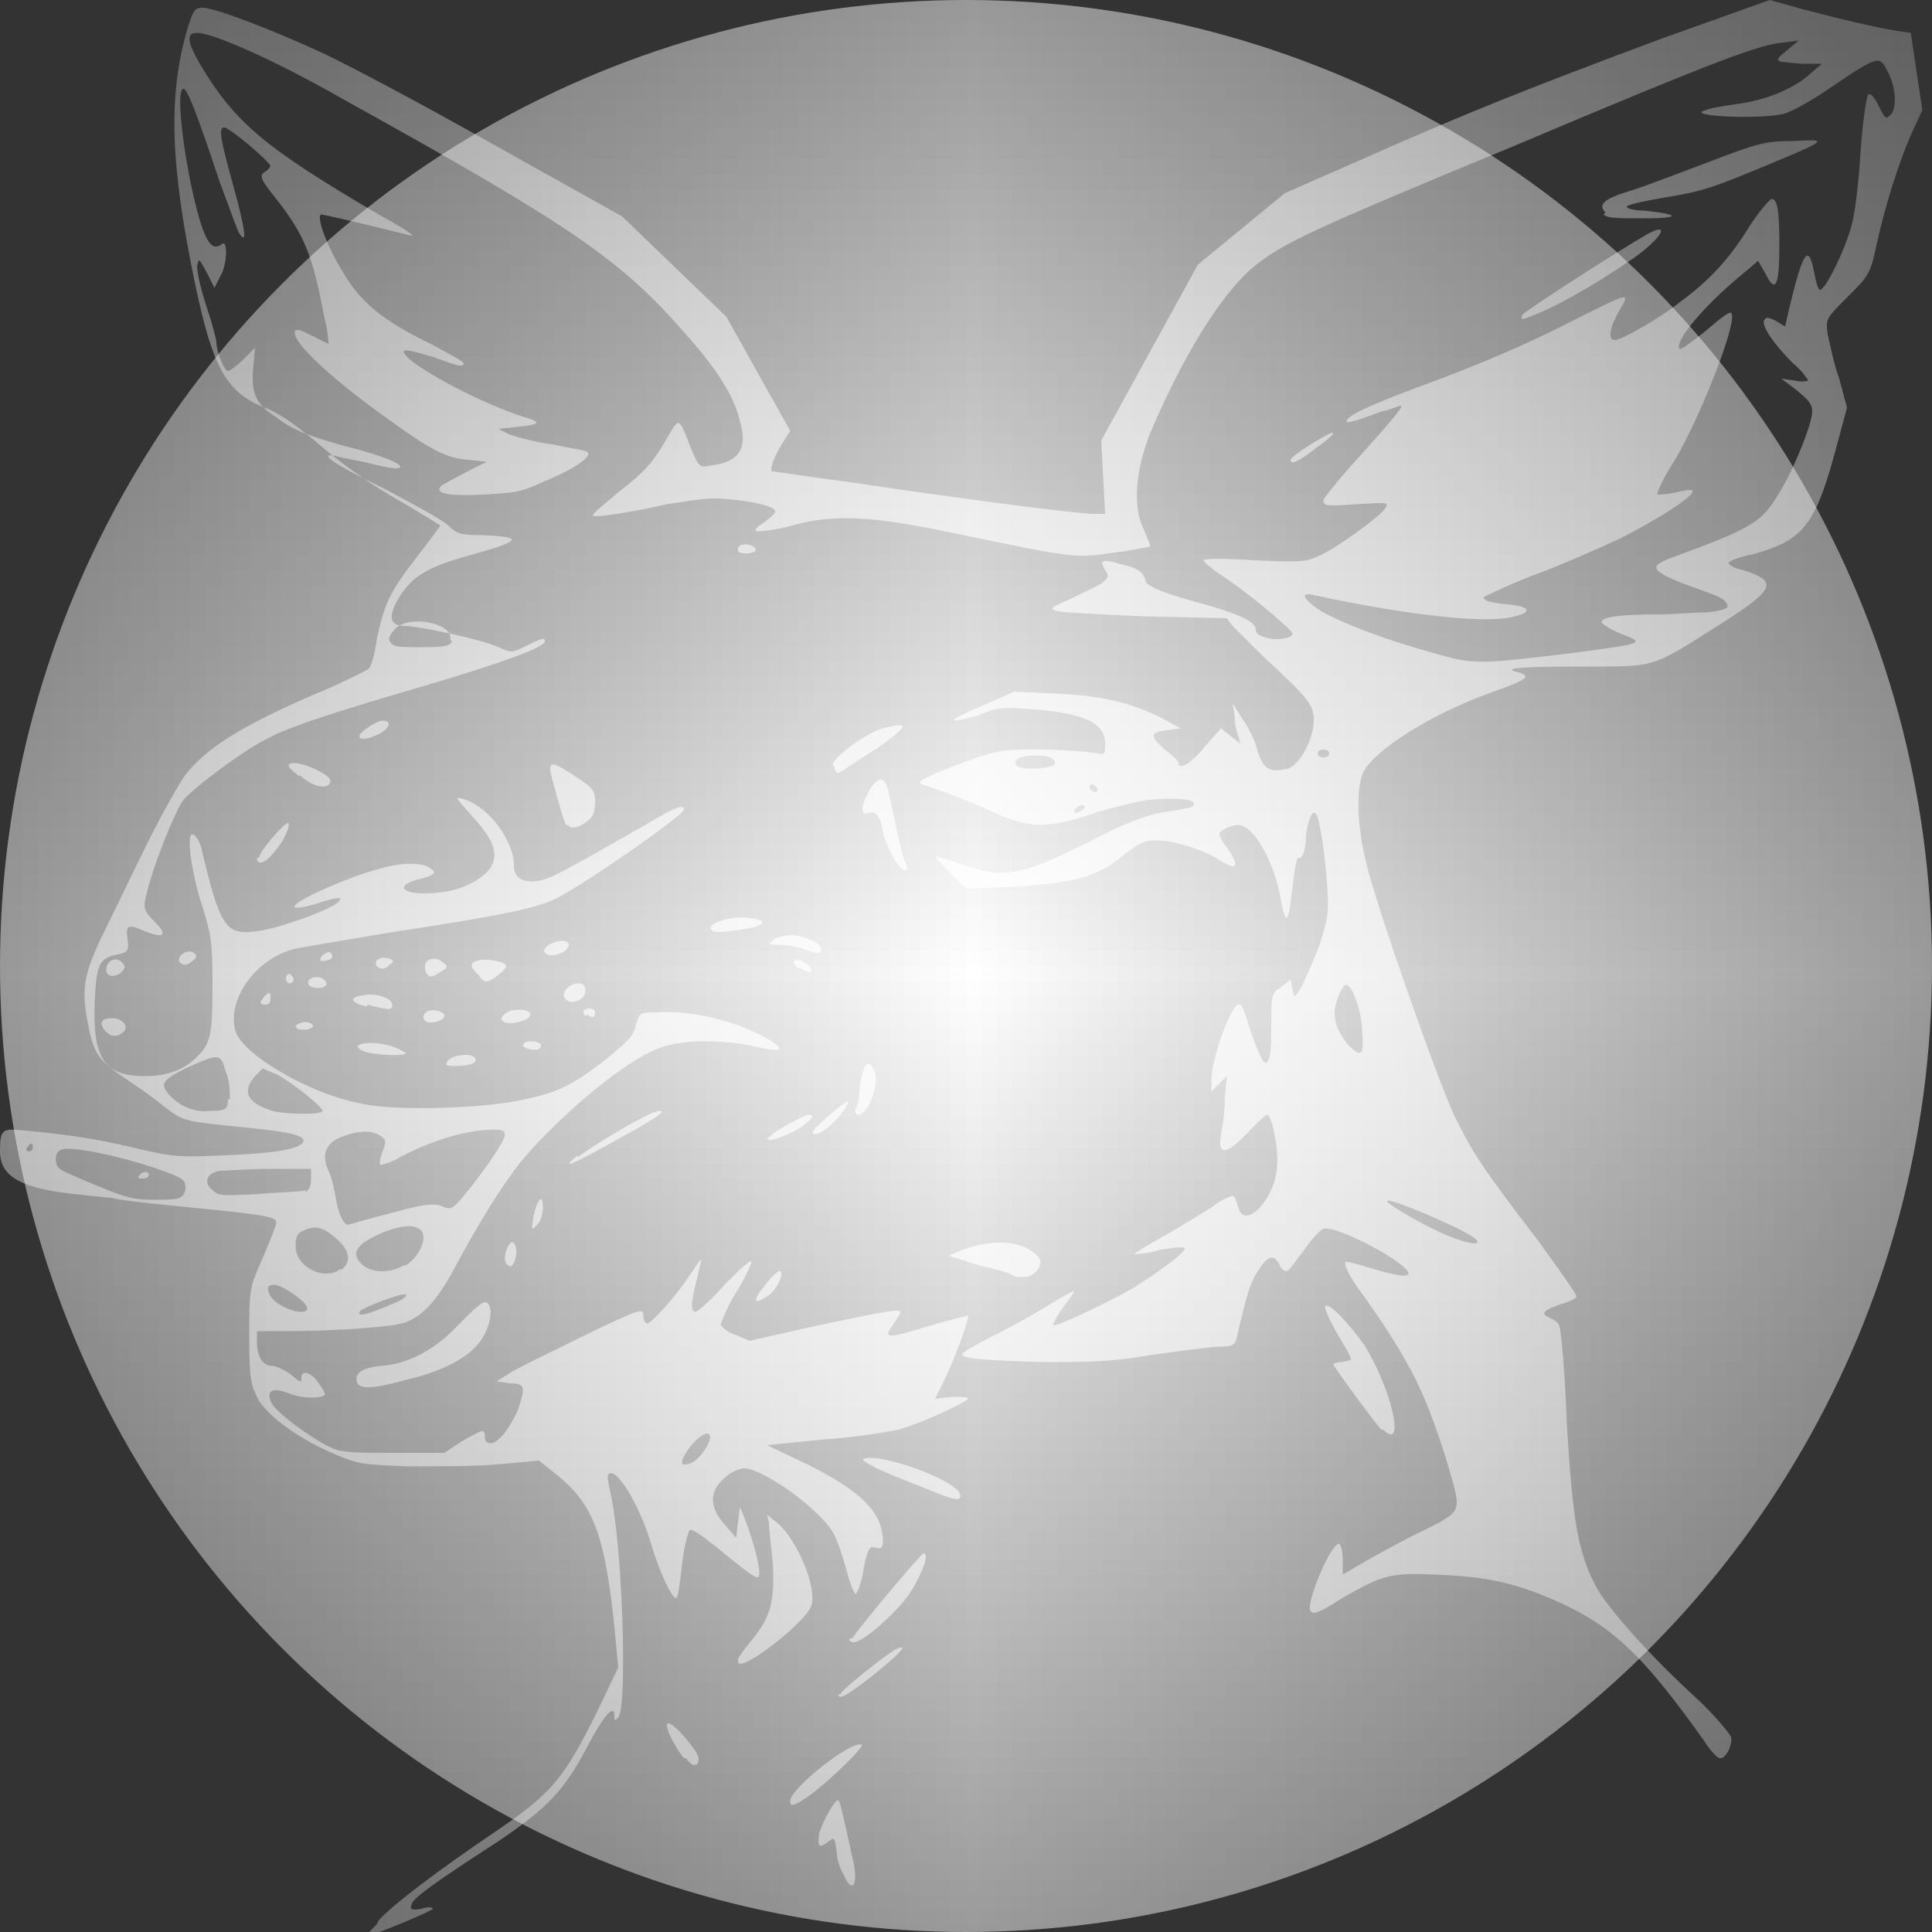 <svg xmlns="http://www.w3.org/2000/svg" width="1" height="1">
    <rect width="100%" height="100%" fill="#333333" stroke="none"/>
    <style>.fill { fill: #fff; }</style>

    <clipPath id="kangaroo" clipPathUnits="objectBoundingBox">
        <path d="m.196.994c.007-.008.031-.026.059-.045.031-.021.037-.028.056-.067l.009-.019-.002-.021c-.005-.048-.011-.063-.029-.078l-.01-.008-.022.002c-.012.001-.033.001-.046.001-.023-.001-.025-.001-.037-.006-.019-.008-.034-.019-.04-.028-.004-.008-.005-.01-.005-.033 0-.025 0-.025.007-.041.004-.009.007-.017.007-.018 0-.003-.003-.004-.044-.008-.021-.002-.039-.004-.041-.005-.002-0-.01-.001-.02-.002-.027-.003-.038-.009-.038-.022 0-.011.001-.012.011-.011.022.002.037.004.058.009.021.005.024.005.047.004.025-.001.039-.003.041-.007.001-.003-.006-.005-.026-.007-.038-.004-.035-.003-.047-.012-.006-.005-.015-.011-.021-.015-.013-.009-.015-.013-.018-.03-.003-.017-.001-.025.011-.049.005-.01.014-.029.021-.043.007-.014.016-.03.019-.034.011-.014.029-.025.063-.04.017-.007.031-.014.032-.015.001-.001.003-.007.004-.015.004-.019.007-.025.021-.043.007-.009.012-.016.012-.016-0-0-.011-.007-.025-.015-.014-.008-.03-.02-.039-.028-.011-.009-.019-.015-.027-.018-.02-.008-.027-.021-.036-.064-.013-.062-.014-.098-.004-.132.003-.01.004-.011.008-.011.006 0 .035.011.061.023.011.005.051.026.088.047l.068.038.027.026.027.026.033.059-.005.008c-.004.007-.006.013-.004.013.001 0 .02.003.043.006.053.008.115.016.123.016h.006l-.001-.019-.001-.019.05-.091.045-.037.041-.018c.054-.024.087-.037.154-.062l.056-.02.018.005c.019.005.036.009.048.011l.007.001.003.02.003.02-.006.013c-.006.014-.013.035-.018.058-.003.014-.004.015-.015.026-.011.011-.011.011-.01.019.001.004.003.015.006.023l.004.015-.007.026c-.01.036-.017.043-.042.05-.006.001-.011.003-.012.004-.001.001.002.003.007.004.019.006.017.01-.013.029-.035.022-.031.021-.071.021-.033 0-.041.001-.032.003.007.002.004.004-.013.01-.031.011-.06.029-.067.041-.004.007-.004.027.001.047.005.022.037.113.046.132.009.018.013.025.043.064.011.015.02.028.02.029s-.004.003-.008.004c-.009.003-.011.005-.006.007.002.001.004.002.005.004.001.002.003.024.004.051.003.051.006.067.015.084.005.01.027.035.051.057.01.009.018.019.019.021.001.004-.003.012-.006.011-.001-0-.005-.004-.008-.009-.032-.045-.048-.06-.078-.073-.021-.009-.035-.012-.061-.013-.023-.001-.027-0-.048.012-.014.009-.016.009-.017.006-.001-.006.011-.034.015-.034.001 0 .002.004.002.008v.008l.012-.007c.007-.004.018-.01.026-.014.019-.009.021-.011.021-.017 0-.006-.011-.041-.018-.056-.006-.014-.017-.032-.03-.05-.009-.012-.011-.018-.009-.018 0 0 .005.001.011.003.017.005.021.005.021.003 0-.005-.037-.025-.044-.023-.002.001-.006.005-.01.011-.004.005-.007.01-.009.011-.001 0-.003-.001-.004-.004-.003-.005-.006-.004-.011.004-.004.006-.006.013-.011.035-.001.003-.002.004-.008.004-.004 0-.019.002-.034.004-.024.004-.031.004-.06.004-.031-.001-.04-.002-.04-.004 0-.001.007-.005.015-.009.008-.004.021-.011.029-.016.008-.005.014-.008.014-.008 0 .001-.003.005-.006.009s-.005.008-.005.009c.001.001.025-.01.041-.019.016-.01.029-.02.027-.021-.001-.001-.007-0-.013.001-.006.002-.012.002-.013.002-0-0.0.006-.004.015-.009.009-.005.02-.012.025-.015.005-.004.01-.006.011-.006.001 0.0.002.003.003.006.003.012.019-.004.02-.021.001-.01-.003-.027-.005-.027-.001 0-.004.003-.008.007-.013.014-.018.015-.016.003.001-.004.002-.013.002-.019l.001-.011-.008.008-0-.006c-0-.011.011-.042.015-.039.001 0.0.003.006.005.013.002.006.005.013.006.015.002.003.003.003.004-.001.001-.002.001-.01.001-.018 0-.013 0-.015.005-.018l.005-.004.001.005c.001.005.001.005.005-.002.002-.004.006-.013.009-.021.004-.013.005-.016.004-.03-.001-.016-.004-.036-.006-.038-.002-.002-.004.004-.005.011-0 .008-.002.013-.004.012-.001-0-.002.006-.003.015-.001.009-.002.016-.003.016-.001 0-.002-.004-.003-.009-.003-.019-.014-.039-.022-.039-.002 0-.005.001-.007.002-.004.002-.004.003.002.011.006.009.004.011-.005.005-.008-.005-.023-.01-.032-.01-.007-0-.009.001-.018.008-.013.011-.025.014-.057.016l-.024.001-.008-.008c-.005-.005-.008-.009-.008-.009 0-0.0.006.002.013.004.023.009.033.006.074-.015.012-.006.02-.009.028-.011.018-.003.019-.003.019-.005 0-.003-.013-.003-.024-.002-.006.001-.018.004-.025.006-.029.01-.037.009-.06-.002-.007-.003-.017-.007-.023-.009-.005-.002-.01-.003-.01-.004 0-.002.03-.014.041-.016.009-.002.04-.001.051.001.004.001.004 0.0.004-.005 0-.011-.011-.016-.039-.018-.013-.001-.017-.001-.026.003-.006.002-.012.003-.013.003-.001-.001.006-.004.015-.008l.016-.007.021.001c.023.001.038.004.056.013l.009.005-.007.001c-.009.001-.009.003-.001.01.004.003.007.006.007.007 0 .004.007-0.0.014-.009l.008-.009.005.004.005.004-.001-.004c-.001-.002-.002-.007-.002-.011l-.001-.006.005.008c.003.004.007.012.008.017.003.009.006.011.015.009.006-.001.014-.015.014-.025 0-.008-.002-.011-.027-.034-.006-.006-.013-.013-.015-.015l-.003-.004-.043-.001c-.024-.001-.044-.002-.046-.003-.003-.001-.001-.002.008-.006.006-.003.013-.006.016-.008.004-.003.004-.004.002-.007-.003-.005-.002-.006.008-.003.009.002.012.004.013.009.001.002.006.005.024.01.026.007.033.011.033.015-0.0.002.002.003.005.004.007.002.014 0.0.014-.002 0-.002-.025-.023-.038-.031-.004-.003-.008-.006-.008-.007 0-.001.011-.001.026-0.0.022.001.027.001.033-.002.008-.003.033-.021.035-.025.002-.003.001-.003-.015-.002-.015.001-.017.001-.017-.002 0-.001.008-.011.018-.022.017-.019.024-.027.022-.027-.001 0-.005.002-.01.003-.016.006-.018.006-.018.005 0-.003.014-.009.038-.018.03-.011.056-.022.081-.035.028-.014.028-.014.022-.004-.005.009-.006.015-.002.015.003 0 .023-.011.034-.02.015-.011.025-.022.035-.038.005-.008.011-.015.012-.015.003-0 .004.006.004.024-0 .021-.002.025-.007.015l-.004-.007-.013.011c-.015.013-.029.029-.028.034 0.0.002.004-.001.013-.008.007-.006.013-.011.014-.01.004.003-.015.052-.029.076-.006.009-.01.018-.009.018 0.0 0.0.004-0.0.009-.001.004-.001.008-.002.009-.001.002.002-.018.015-.038.025-.011.005-.031.014-.045.019-.013.005-.025.011-.025.011 0 .002.003.003.014.004.01.001.011.004.002.006-.013.004-.053-0-.104-.011-.008-.002-.005.003.005.009.013.007.035.015.057.021.021.006.022.006.072-0.0.037-.005.038-.005.025-.01-.005-.002-.01-.005-.01-.006 0-.003.012-.004.03-.004.007 0 .017-.001.024-.001.009-.001.012-.002.011-.004-.001-.003-.003-.004-.023-.011-.017-.007-.018-.009-.004-.014.041-.015.045-.018.054-.033.008-.013.017-.036.017-.042 0-.004-.002-.006-.008-.011l-.008-.006.007.001c.004.001.007 0.0.007-0s-.003-.005-.008-.009c-.01-.01-.016-.019-.015-.022.001-.002.002-.002.006 0l.005.003.002-.009c.007-.029.01-.035.013-.019.001.005.002.009.003.009.003 0 .013-.021.016-.032.002-.006.004-.023.005-.039.001-.015.003-.029.004-.03.001-.001.003.001.005.005.004.008.004.008.007.005.003-.004.002-.015-.002-.022-.004-.008-.004-.009-.029.008-.01.007-.021.013-.025.014-.014.003-.052.001-.04-.002.002-.001.008-.002.015-.003.016-.002.03-.008.038-.015l.007-.006h-.009c-.005 0-.01-.001-.012-.001-.003-.001-.002-.002.003-.006l.006-.005-.008.001c-.012.001-.034.009-.138.053-.109.045-.121.051-.136.063-.018.015-.038.049-.054.087-.007.018-.009.037-.003.049.002.005.004.009.003.009s-.009.002-.018.003c-.02.003-.021.003-.083-.01-.043-.009-.062-.01-.084-.004-.007.002-.015.003-.017.003-.003-0-.003-.001.003-.005.004-.003.006-.005.005-.006-.002-.003-.02-.006-.032-.006-.006 0-.017.002-.024.003-.017.004-.037.007-.038.006-.001-.001.006-.006.014-.013.013-.01.017-.015.023-.025.008-.014.007-.014.014.004.004.009.004.009.01.008.015-.002.019-.009.015-.023-.003-.013-.012-.027-.028-.045-.034-.039-.059-.056-.178-.122-.035-.02-.067-.034-.075-.034-.006 0-.005.005.002.017.018.03.034.043.092.077.011.006.019.011.017.011-.032-.008-.046-.011-.047-.011-.002.002.003.016.011.029.009.016.021.026.046.038.009.005.017.009.017.01 0 .002-.002.002-.015-.003-.017-.005-.019-.005-.013.001.011.009.042.025.063.031.005.002.003.003-.008.004l-.009.001.006.003c.003.001.013.004.022.005.009.002.017.003.018.004.003.002-.007.009-.022.015-.013.006-.015.006-.032.007-.02.001-.026-.001-.021-.005.002-.001.007-.004.013-.007l.01-.005-.01-.001c-.011-.001-.019-.005-.041-.021-.031-.022-.052-.042-.048-.046.001-.001.005.001.009.003.004.002.008.004.008.004 0 0-0-.006-.002-.013-.006-.032-.01-.043-.025-.062-.008-.01-.009-.012-.006-.014.002-.001.003-.003.003-.003 0-.002-.021-.02-.024-.02-.003 0-.002.006.005.031.006.022.007.03.003.024-.001-.001-.005-.013-.01-.026-.012-.036-.017-.049-.019-.049-.006 0 .005.068.013.079.002.003.004.003.006.002.002-.002.003-.001.003.004 0 .003-.001.009-.003.012l-.003.006-.004-.008c-.004-.007-.004-.008-.005-.003-0.0.003.002.012.005.021s.005.017.005.018c0.0.005.004.015.006.015.001 0 .005-.003.008-.006l.006-.006-.001.011c-.001.012.001.018.012.025.009.007.018.01.036.015.016.004.03.009.028.011-.001.001-.007-0-.015-.002-.008-.002-.016-.003-.018-.004-.01-.002-.002.004.025.017.015.008.03.016.033.019.004.004.006.005.018.005.022.001.02.003-.009.011-.021.006-.029.011-.036.024-.004.008-.003.012.005.012.006 0 .04.007.048.011.007.003.007.003.015-.001.008-.004.009-.004.009-.002 0 .003-.022.011-.059.022-.048.014-.073.022-.084.028-.011.005-.038.025-.044.032-.004.005-.015.032-.019.048-.002.008-.002.009.004.015.007.007.005.009-.005.005-.009-.004-.01-.003-.009.004.001.006 0.0.007-.005.008-.01.002-.011.005-.012.025-.001.029.005.038.026.038.011 0 .02-.003.027-.01.007-.007.008-.011.008-.038 0-.022-.001-.026-.005-.039-.006-.018-.009-.04-.005-.038.001 0.0.003.003.004.006.01.043.013.046.029.044.01-.001.038-.011.042-.015.003-.003 0-.003-.012.001-.022.006-.007-.004.02-.014.019-.007.029-.008.037-.006.007.003.006.005-.003.007-.015.004-.007.009.01.007.012-.001.023-.007.027-.013.004-.007.002-.014-.01-.027-.009-.01-.009-.01-.003-.008.012.004.025.021.025.034 0 .006.004.009.012.008.007-.001.012-.004.056-.029.015-.009.02-.011.02-.008 0 .003-.052.039-.066.046-.01.005-.029.009-.082.017-.024.004-.048.008-.053.009-.021.005-.036.027-.031.043.004.012.038.032.064.037.016.004.058.003.081-.001.02-.004.028-.007.047-.022.011-.009.014-.012.015-.017.002-.007.002-.007.011-.007.013-.001.029.002.043.007.013.005.022.011.02.012-.001.001-.007-0-.015-.002-.018-.003-.036-.003-.048.002-.018.007-.052.036-.071.059-.01.013-.02.029-.033.053-.009.017-.016.025-.025.029-.006.003-.039.005-.064.005l-.014 0v.006c0 .007.003.012.008.012.002 0 .006.002.009.004.006.005.006.005.006.002 0-.004.005-.003.009.003.002.003.004.006.003.006-.002.002-.012.002-.019-.001-.008-.003-.011-.001-.009.004.001.005.023.021.033.025.005.002.014.002.032.002h.025l.009-.006c.011-.006.012-.007.012-.002 0 .002.001.003.003.003.004 0 .01-.008.014-.017.004-.012.004-.014-.004-.014l-.007-.001.008-.005c.005-.003.022-.011.038-.019.029-.014.03-.014.03-.01 0.0.002.001.004.002.004.002 0 .015-.014.022-.025.003-.004.005-.008.006-.008 0 0-.001.004-.002.009-.003.011-.004.018-.001.018.001 0 .008-.006.015-.014.007-.007.013-.013.014-.012 0.0.001-.003.008-.008.016-.005.008-.008.016-.008.017.001.001.004.004.008.005l.007.003.031-.007c.033-.007.047-.01.047-.008 0 .001-.002.004-.004.007-.005.007-.003.007.02-0.0.01-.003.019-.005.019-.005.001.001-.007.023-.013.035l-.004.008.009-.001c.005-0.0.008 0.0.008.001-.001.002-.025.013-.036.016-.005.001-.022.004-.038.005l-.03.003.021.01c.028.014.039.025.039.04 0 .003-.001.004-.004.003-.003-.001-.004.001-.006.011-.001.007-.003.012-.004.013-.001 0-.003-.005-.005-.013-.002-.007-.005-.016-.007-.019-.007-.012-.036-.033-.046-.033-.002 0-.007.002-.01.005-.008.007-.008.015 0.0.024l.006.007.001-.008.001-.008.002.005c.003.007.008.023.008.029 0 .004-.001.004-.017-.009-.012-.01-.018-.014-.019-.013-.001.001-.003.009-.004.018-.001.009-.002.017-.003.017-.002.001-.009-.014-.013-.028-.006-.02-.018-.04-.022-.036-.001.001-0.0.005.001.01.006.025.009.11.004.116-.002.002-.002.002-.002-.001-0-.006-.005-.001-.014.016-.012.023-.021.032-.046.049-.034.022-.045.03-.045.033-.001.002 0.0.003.005.002.003-.001.006-.001.006 0 0 .001-.031.014-.034.014-.001 0 .002-.003.005-.006m.166-.241c.008-.008.009-.017.001-.011-.004.003-.009.01-.009.013 0 .002.005.001.008-.002m-.158-.08c.005-.002.008-.004.007-.005-.002-.001-.023.007-.024.009-.001.003.005.001.017-.004m-.044.002c0-.003-.013-.012-.017-.012-.004 0-.004.002-.002.006.004.006.019.011.019.006m.018-.02c.005-.004.004-.01-.003-.016-.007-.006-.011-.007-.017-.004-.003.001-.004.003-.004.008 0 .011.015.018.023.012m.034-.002c.006-.004.01-.011.009-.016-.001-.005-.009-.006-.021-.001-.014.006-.017.011-.01.017.005.004.014.004.021 0m.553-.015c-.007-.005-.047-.022-.044-.018.004.004.026.016.035.019.011.004.015.003.009-.001m-.56-.012c.018-.005.022-.005.026-.004.002.001.005.002.006.001.003-.001.018-.021.023-.029.007-.011.006-.012-.007-.011-.012.001-.028.006-.043.014-.005.003-.01.004-.01.004-.001-.001 0-.004.001-.007.002-.005.002-.006-.001-.008-.004-.003-.011-.003-.019 0-.009.003-.012.009-.008.018.002.004.003.01.004.015.001.007.004.013.006.013 0 0 .01-.003.022-.006m-.109-.008c.002-.001.003-.003.003-.005 0-.004-.001-.005-.009-.008-.021-.008-.05-.014-.055-.012-.004.001-.004.008-.001.01.001.001.01.005.02.009.014.006.019.007.028.007.006 0 .012-0.0.014-.001m-.021-.011c.001-.003.005-.003.005-.001 0.0.001-.001.002-.003.002-.002 0-.003-0-.002-.002m.086.009c.002-.001.003-.003.003-.007v-.005l-.021 0c-.011 0-.023.001-.026.001-.007.001-.009.006-.004.01.003.003.005.003.024.002.011-.001.022-.001.024-.002m-.141-.022c0-.001-0-.002-.001-.002-.001 0-.001.001-.002.002-.001.001-0.0.002.001.002.001 0 .002-.001.002-.002m.15-.019c0-.002-.016-.015-.024-.019l-.007-.003-.004.004c-.007.008-.004.014.009.018.008.002.026.002.026 0m-.048-.006c0-.003-0-.009-.002-.014-.003-.01-.003-.01-.021-.002-.012.006-.013.008-.009.013.005.006.013.01.022.009.008-0.0.009-.001.009-.006m.587-.037c-.001-.012-.006-.024-.009-.022-.001.001-.003.004-.004.008-.003.008-0.0.016.006.023.007.007.008.005.007-.008m-.144-.116c-.001-.001-.005.001-.005.003 0 .001.001.001.003-0.0.002-.001.003-.002.002-.003m.007-.009c-.001-.001-.002-.002-.003-.002-.001 0-.001.001-.001.002.001.001.002.002.003.002.001 0 .001-.001.001-.002m-.022-.013c0-.003-.004-.004-.011-.004-.006 0-.011.002-.009.005.002.003.02.002.02-.001m.142-.005c0-.001-.001-.002-.003-.002-.002 0-.003.001-.003.002 0 .001.001.002.003.002.002 0 .003-.001.003-.002m-.455-.059c.002-.008-.02-.013-.028-.006-.004.004-.005.007-.001.009.001.001.008.001.016.001.011-0.0.013-.001.014-.003m.203.639c-.002-.003-.004-.009-.004-.013-.001-.007-.001-.007-.004-.005-.005.004-.006.003-.005-.004.002-.007.009-.019.01-.017.001.001.002.006.008.033.002.011-.001.015-.005.006m-.028-.039c0-.006.031-.031.037-.029.002.001-.022.024-.031.029-.005.003-.006.003-.006 0m-.055-.022c-.005-.006-.011-.018-.008-.018.002 0 .008.006.013.013.003.004.003.006.002.008-.002.001-.003.001-.006-.003m.08-.033c0-.002.023-.02.028-.023.008-.004.004.001-.011.013-.014.011-.018.013-.018.01m-.052-.018c0-.001.003-.005.007-.01.01-.012.012-.02.011-.04-.001-.009-.002-.019-.002-.021l-.001-.004.005.004c.01.008.021.033.018.043-.003.009-.038.036-.038.029m.059-.012c.008-.011.036-.044.037-.044.003 0-0.0.009-.006.019-.006.01-.025.027-.03.027-.002 0-.003-.001-.002-.002m.028-.082c-.013-.005-.023-.01-.021-.011.01-.003.05.012.05.019 0 .004-.004.002-.029-.008m.247-.026c-.003-.003-.025-.033-.025-.034 0-0.0.002-.001.004-.001s.004-.001.005-.001c.001-.001-.003-.007-.007-.014s-.007-.014-.006-.014c.002-.002.013.01.02.02.014.022.022.056.01.044m-.531-.024c-.002-.005.002-.008.012-.009.015-.001.029-.009.041-.022.006-.006.011-.011.013-.011.004 0 .004.01-.001.018-.005.009-.018.017-.039.022-.018.005-.024.005-.026.002m.208-.047c.006-.008.01-.012.011-.011.002.002-.003.011-.007.013-.006.004-.007.003-.004-.002m.131-.009c-.001-.001-.008-.003-.017-.005l-.016-.005.007-.003c.016-.006.031-.005.039.003.004.004-.001.011-.007.011-.003 0-.005-0-.006-.001m-.262-.006c-.002-.003.001-.011.003-.011.003 0 .003.009-0.0.012-.001.001-.002 0-.003-.001m.014-.024c.002-.009.005-.013.005-.005 0 .003-.001.007-.003.009-.003.003-.003.003-.002-.003m.023-.032c.009-.007.038-.024.042-.024.004 0-0.0.003-.02.014-.025.014-.032.017-.022.009m.099-.009c0-.002.018-.012.021-.012.004 0-.001.005-.009.009-.008.004-.013.005-.013.003m.026-.006c.005-.005.016-.014.016-.013 0 .004-.012.017-.017.017-.002 0-.002-.001.001-.004m.02-.009c.001-.002.002-.007.002-.012.002-.011.004-.014.007-.009.004.006-.002.024-.008.024-.001 0-.002-.002-.001-.004m-.212-.022c0-.003.005-.005.01-.005.006 0 .007.004.002.005-.004.001-.012.001-.012-0m-.043-.007c-.009-.004.006-.006.016-.002.003.001.006.003.006.003 0 .002-.018.001-.022-.001m.086-.001c-.005-.001-.004-.004.001-.004.003 0 .005.001.005.002 0 .002-.002.003-.006.002m-.22-.01c-.003-.004-.001-.006.004-.006.005 0 .009.004.006.007-.003.003-.007.003-.01-.001m.099-.002c.001-.001.003-.002.005-.002.002 0 .004.001.004.002 0 .001-.002.002-.005.002-.003 0-.004-.001-.004-.002m.068-.002c-.004-.002-.001-.007.004-.006.002 0.0.004.001.005.002.001.003-.006.005-.009.004m.04 0c-.002-.001-.002-.002-0-.004.003-.003.011-.003.013-.001.003.003-.008.007-.013.005m.042-.003c-.002-.002-.001-.004.002-.004.002 0 .003.001.003.002 0 .003-.002.003-.004.001m-.114-.004c-.009-.002-.01-.005-.001-.006.007-.001.014.002.014.005 0 .003-.001.003-.013 0m-.054-.003c.001-.002.003-.003.003-.003.001 0 .001.001.001.003 0 .002-.001.003-.003.003-.002 0-.003-.001-.001-.003m.156-.001c-.001-.003.003-.007.007-.007.003 0 .004.001.004.004 0 .005-.009.008-.011.003m-.132-.006c-.002-.003.002-.005.006-.004.002.001.003.002.003.003 0 .003-.007.003-.009.001m-.012-.004c0-.001.001-.002.002-.002.001.001.002.002.002.003 0 .001-.001.002-.002.002-.001 0-.002-.001-.002-.003m.099-.002c-.004-.004-.004-.006.001-.007.005-.001.014.001.014.003 0 .002-.008.008-.01.008-.001 0-.003-.001-.004-.003m-.193-.003c0-.005.005-.007.008-.004.002.002.002.003 0 .005-.003.003-.008.003-.008-.001m.166.002c-.001-.001-.001-.002-.001-.004 0-.004.006-.005.009-.002.003.002.003.003-.001.005-.004.003-.006.003-.007.001m.192-.003c-.004-.003-.002-.006.003-.003.004.002.005.005.003.005-.001 0-.003-.001-.005-.002m-.219-.001c-.002-.003.002-.005.006-.004.003.001.003.002.001.003-.003.003-.005.003-.007.001m-.102-.002c-.002-.003.004-.007.007-.005.002.001.002.003-0.0.004-.003.003-.005.003-.007.001m.073-.001c-.001-.002.004-.005.005-.004.001.001.001.002.001.002 0 .002-.005.003-.007.002m.117-.004c-.002-.002.004-.006.009-.006.005 0 .004.004-0.0.006-.005.002-.007.002-.009-0m.134-.002c-.004-.001-.009-.002-.013-.002-.005-0-.006-0-.002-.003.002-.001.006-.002.008-.002.006 0 .016.004.016.007 0 .003-.001.003-.01-0m-.047-.01c-.002-.003.01-.007.019-.006.009.001.01.003.003.005-.01.002-.02.003-.021.002m.093-.039c-.002-.004-.005-.01-.005-.013-.001-.007-.004-.011-.008-.009-.004.001-.003-.005.001-.012.005-.008.008-.007.01.001.004.019.007.034.009.037.002.006-.003.004-.007-.004m-.328.001c0-.003.013-.018.015-.018.002 0-.002.01-.008.016-.004.005-.008.006-.008.002m.16-.017c-.002-.004-.007-.023-.008-.027-.001-.006.001-.006.013.002.009.006.01.007.01.013 0 .005-.001.008-.004.01-.005.004-.009.004-.01.002m-.139-.025c-.006-.005-.007-.006-.004-.007.005-.001.02.006.02.009 0 .005-.009.004-.016-.003m.276-.005c0-.004.018-.017.026-.019.015-.004.013-.001-.004.011-.01.006-.018.012-.019.012-.001 0-.002-.001-.002-.003m-.246-.016c0-.002.009-.008.012-.008.005 0 .004.004-.002.007-.006.003-.01.003-.01.001m.196-.097c0-.001.001-.002.002-.002.003-.001.008.001.007.003-.001.002-.009.002-.009-0m.286-.047c0-.002.021-.015.022-.014.001 0-.003.004-.009.008-.009.007-.013.009-.013.006m.12-.075c.001-.002.051-.034.065-.042.013-.007.006.004-.011.015-.013.009-.03.019-.043.025-.012.005-.012.005-.011.002m.043-.053c-.004-.004-.001-.007.012-.011.007-.002.025-.009.041-.015.026-.01.03-.011.044-.011.019-.001.019-.001-.017.014-.022.009-.029.012-.048.015-.012.002-.021.004-.021.005 0 .001.004.002.009.002.019.002.019.004 0.0.004-.014 0-.019-0-.021-.002"/>
    </clipPath>

    <mask id="kangaroo-mask">
        <rect fill="white" x="0" y="0" width="1" height="1" />
        <rect fill="black" x="0" y="0" width="1" height="1" clip-path="url(#kangaroo)" />
    </mask>
    <mask id="ears">
        <rect fill="white" x="0" y="0" width="1" height=".5" />
        <circle fill="black" cx=".5" cy=".5" r=".5"/>
    </mask>

    <rect class="fill" x="0" y="0" width="1" height="1" clip-path="url(#kangaroo)" mask="url(#ears)"/>
    <circle class="fill" cx=".5" cy=".5" r=".5" mask="url(#kangaroo-mask)"/>
</svg>
